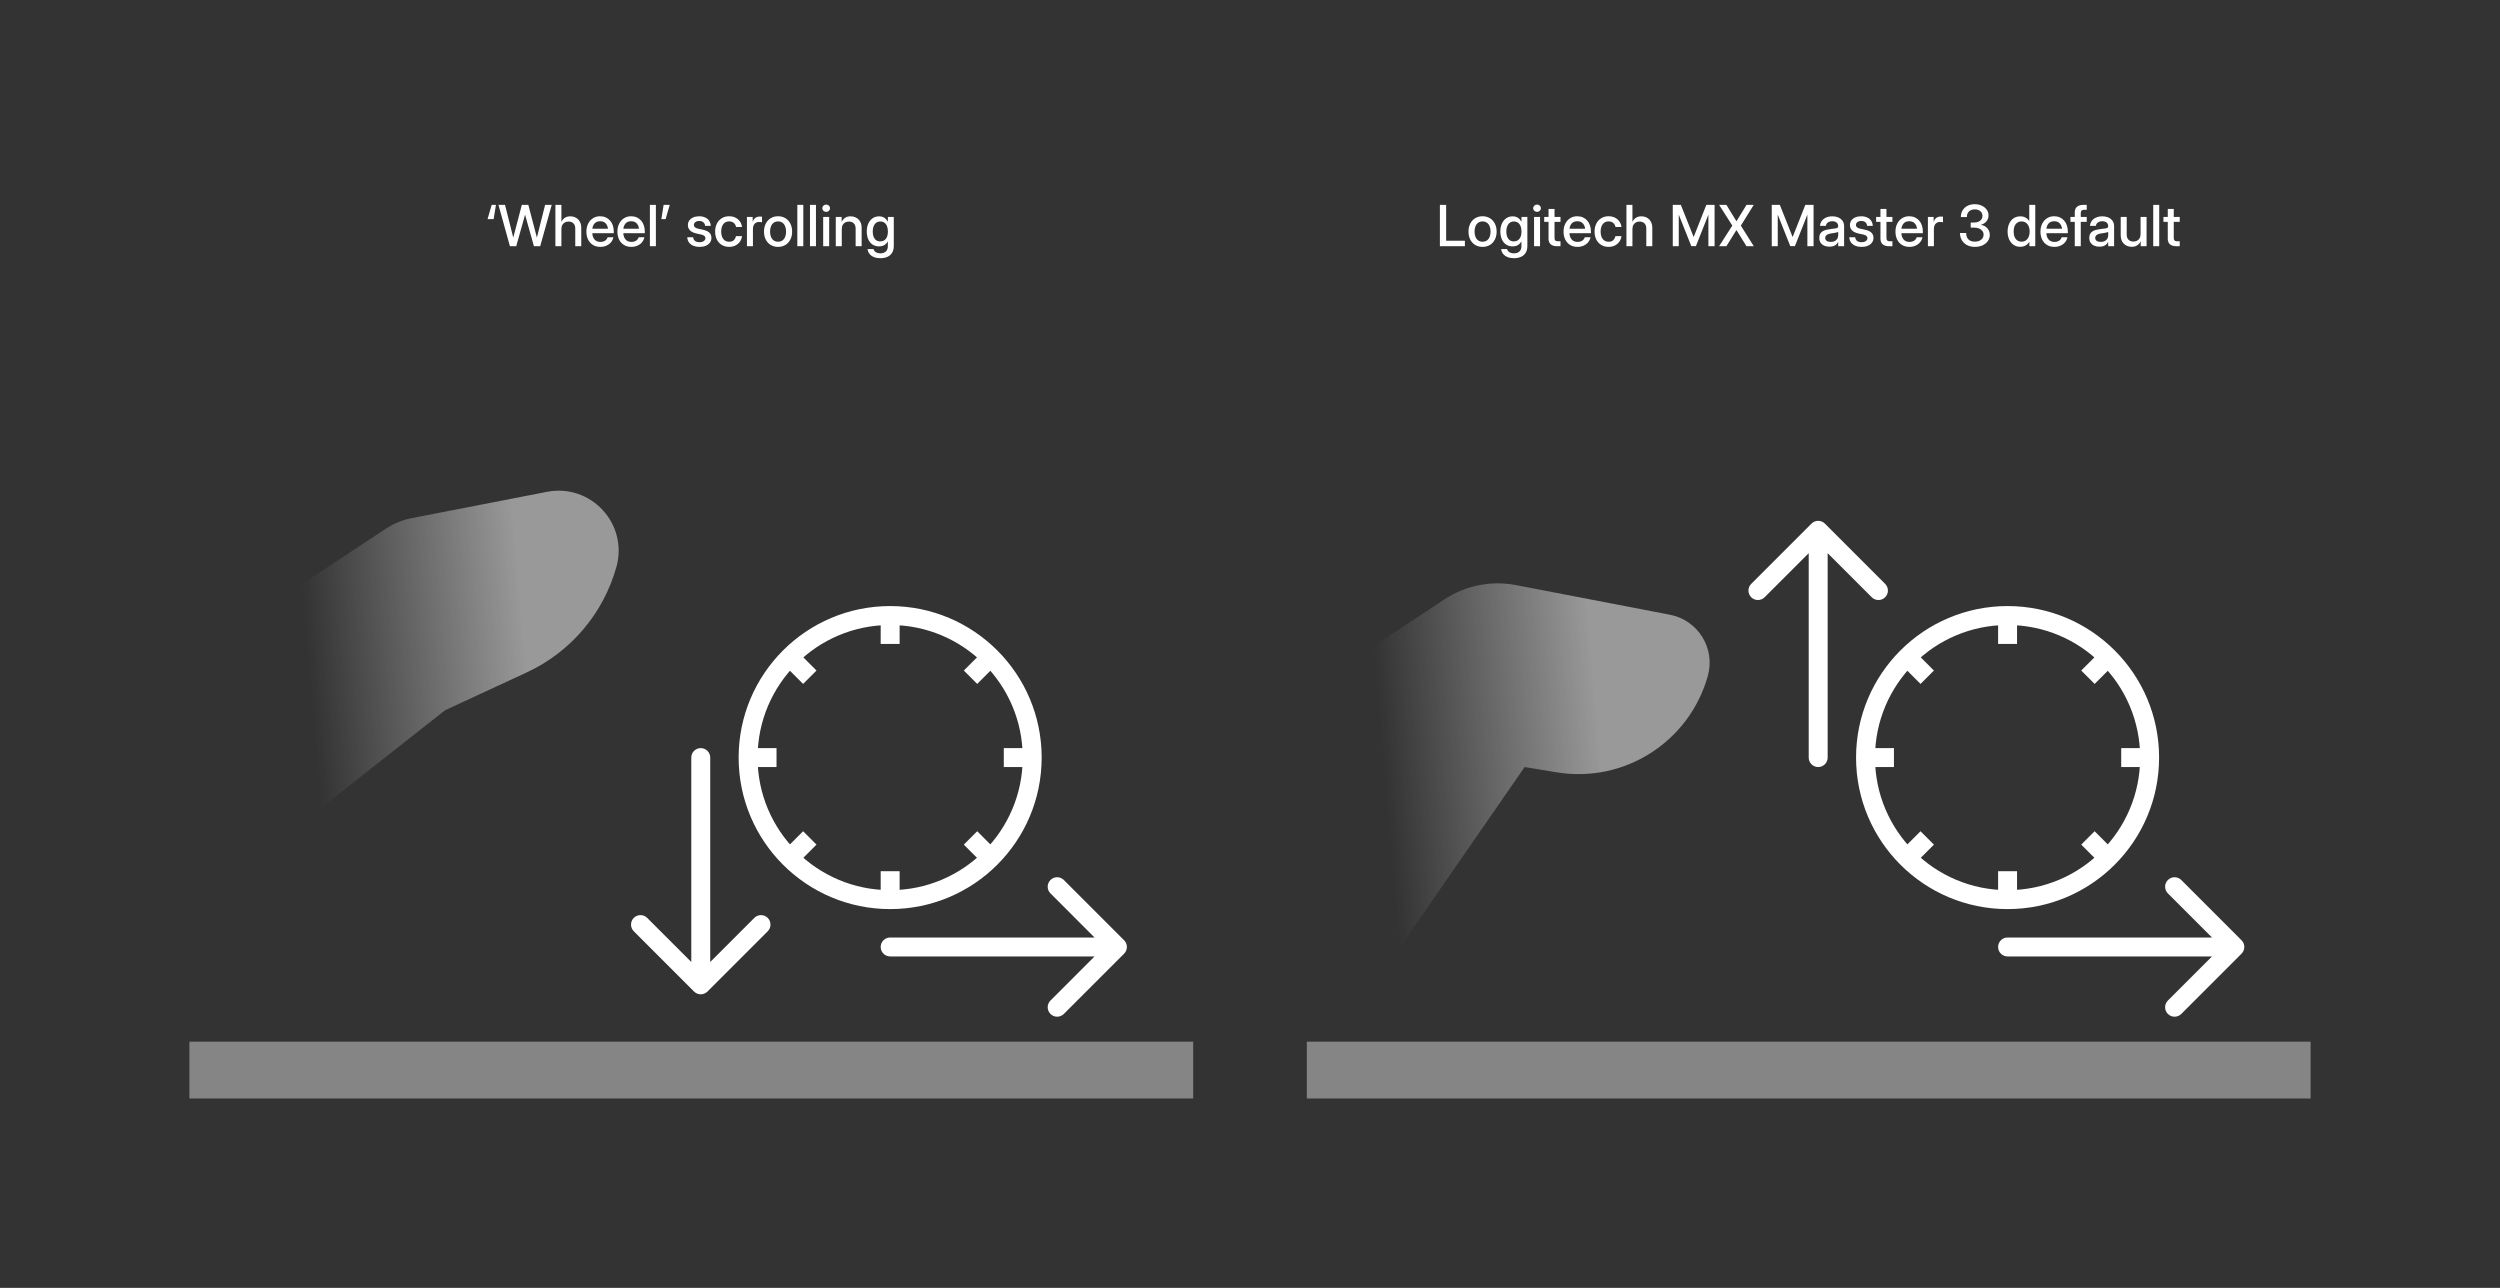<svg width="792" height="408" viewBox="0 0 792 408" fill="none" xmlns="http://www.w3.org/2000/svg">
<rect x="0" y="0" width="792" height="408" fill="#333333" stroke="none"/>
<circle cx="282" cy="240" r="45" stroke="white" stroke-width="6"/>
<circle cx="636" cy="240" r="45" stroke="white" stroke-width="6"/>
<path d="M282 195V204" stroke="white" stroke-width="6"/>
<path d="M636 195V204" stroke="white" stroke-width="6"/>
<path d="M313.82 208.181L307.456 214.545" stroke="white" stroke-width="6"/>
<path d="M667.82 208.181L661.456 214.545" stroke="white" stroke-width="6"/>
<path d="M327 240L318 240" stroke="white" stroke-width="6"/>
<path d="M681 240L672 240" stroke="white" stroke-width="6"/>
<path d="M313.82 271.819L307.456 265.455" stroke="white" stroke-width="6"/>
<path d="M667.82 271.819L661.456 265.455" stroke="white" stroke-width="6"/>
<path d="M282 276V285" stroke="white" stroke-width="6"/>
<path d="M636 276V285" stroke="white" stroke-width="6"/>
<path d="M256.544 265.456L250.18 271.82" stroke="white" stroke-width="6"/>
<path d="M610.544 265.456L604.18 271.82" stroke="white" stroke-width="6"/>
<path d="M246 240L237 240" stroke="white" stroke-width="6"/>
<path d="M600 240L591 240" stroke="white" stroke-width="6"/>
<path d="M256.544 214.544L250.18 208.18" stroke="white" stroke-width="6"/>
<path d="M610.544 214.544L604.18 208.18" stroke="white" stroke-width="6"/>
<path opacity="0.5" d="M141 225.001L166.849 213.035C180.762 206.595 191.152 194.378 195.275 179.612C199.081 165.98 187.206 153.11 173.313 155.809L130.481 164.131C127.523 164.705 124.706 165.856 122.192 167.517L89.777 188.933L95.375 260.932L141 225.001Z" fill="url(#paint0_linear_7_134)"/>
<path opacity="0.5" d="M483 243.001L493.114 244.67C514.545 248.206 535.201 235.039 541.042 214.118C543.476 205.402 537.946 196.466 529.06 194.756L480.258 185.361C472.4 183.848 464.262 185.471 457.585 189.882L431.777 206.933L437.375 308.932L483 243.001Z" fill="url(#paint1_linear_7_134)"/>
<path d="M219 240C219 238.343 220.343 237 222 237C223.657 237 225 238.343 225 240L219 240ZM224.121 314.121C222.95 315.293 221.05 315.293 219.879 314.121L200.787 295.029C199.615 293.858 199.615 291.958 200.787 290.787C201.958 289.615 203.858 289.615 205.029 290.787L222 307.757L238.971 290.787C240.142 289.615 242.042 289.615 243.213 290.787C244.385 291.958 244.385 293.858 243.213 295.029L224.121 314.121ZM225 240L225 312L219 312L219 240L225 240Z" fill="white"/>
<path d="M573 240C573 241.657 574.343 243 576 243C577.657 243 579 241.657 579 240L573 240ZM578.121 165.879C576.95 164.707 575.05 164.707 573.879 165.879L554.787 184.971C553.615 186.142 553.615 188.042 554.787 189.213C555.958 190.385 557.858 190.385 559.029 189.213L576 172.243L592.971 189.213C594.142 190.385 596.042 190.385 597.213 189.213C598.385 188.042 598.385 186.142 597.213 184.971L578.121 165.879ZM579 240L579 168L573 168L573 240L579 240Z" fill="white"/>
<path d="M282 303C280.343 303 279 301.657 279 300C279 298.343 280.343 297 282 297V303ZM356.121 297.879C357.293 299.05 357.293 300.95 356.121 302.121L337.029 321.213C335.858 322.385 333.958 322.385 332.787 321.213C331.615 320.042 331.615 318.142 332.787 316.971L349.757 300L332.787 283.029C331.615 281.858 331.615 279.958 332.787 278.787C333.958 277.615 335.858 277.615 337.029 278.787L356.121 297.879ZM282 297H354V303H282V297Z" fill="white"/>
<path d="M636 303C634.343 303 633 301.657 633 300C633 298.343 634.343 297 636 297V303ZM710.121 297.879C711.293 299.05 711.293 300.95 710.121 302.121L691.029 321.213C689.858 322.385 687.958 322.385 686.787 321.213C685.615 320.042 685.615 318.142 686.787 316.971L703.757 300L686.787 283.029C685.615 281.858 685.615 279.958 686.787 278.787C687.958 277.615 689.858 277.615 691.029 278.787L710.121 297.879ZM636 297H708V303H636V297Z" fill="white"/>
<rect opacity="0.5" x="60" y="330" width="318" height="18" fill="#D9D9D9"/>
<rect opacity="0.5" x="414" y="330" width="318" height="18" fill="#D9D9D9"/>
<path d="M154.462 69.413L155.763 64.904H157.116L156.387 69.413H154.462ZM161.537 78L157.916 64.904H159.99L162.583 75.205H162.618L165.316 64.904H167.373L170.071 75.205H170.106L172.69 64.904H174.782L171.135 78H169.148L166.362 68.077H166.327L163.541 78H161.537ZM177.85 72.63V78H175.951V64.904H177.85V70.266H177.876C178.087 69.779 178.424 69.369 178.887 69.035C179.35 68.701 179.944 68.534 180.671 68.534C181.315 68.534 181.898 68.675 182.42 68.956C182.941 69.237 183.357 69.65 183.668 70.195C183.984 70.74 184.143 71.414 184.143 72.217V78H182.244V72.445C182.244 71.707 182.054 71.147 181.673 70.767C181.292 70.386 180.776 70.195 180.126 70.195C179.71 70.195 179.329 70.28 178.983 70.45C178.638 70.62 178.362 70.884 178.157 71.241C177.952 71.599 177.85 72.061 177.85 72.63ZM190.198 78.211C189.278 78.211 188.487 78.003 187.825 77.587C187.163 77.171 186.653 76.6 186.296 75.873C185.944 75.141 185.769 74.309 185.769 73.377C185.769 72.428 185.953 71.59 186.322 70.863C186.691 70.131 187.201 69.557 187.852 69.141C188.502 68.719 189.252 68.508 190.102 68.508C190.758 68.508 191.353 68.625 191.886 68.859C192.419 69.094 192.876 69.428 193.257 69.861C193.644 70.289 193.937 70.799 194.136 71.391C194.341 71.982 194.443 72.636 194.443 73.351V73.869H186.604V72.463H193.459L192.624 72.876C192.624 72.308 192.521 71.815 192.316 71.399C192.111 70.978 191.821 70.652 191.446 70.424C191.071 70.195 190.629 70.081 190.119 70.081C189.615 70.081 189.176 70.195 188.801 70.424C188.432 70.652 188.145 70.978 187.939 71.399C187.734 71.815 187.632 72.308 187.632 72.876V73.693C187.632 74.273 187.731 74.786 187.931 75.231C188.136 75.671 188.432 76.017 188.818 76.269C189.205 76.515 189.674 76.638 190.225 76.638C190.629 76.638 190.983 76.576 191.288 76.453C191.599 76.33 191.854 76.16 192.053 75.943C192.258 75.721 192.404 75.463 192.492 75.17H194.312C194.194 75.773 193.942 76.304 193.556 76.761C193.175 77.212 192.694 77.566 192.114 77.824C191.54 78.082 190.901 78.211 190.198 78.211ZM200.024 78.211C199.104 78.211 198.313 78.003 197.651 77.587C196.989 77.171 196.479 76.6 196.122 75.873C195.771 75.141 195.595 74.309 195.595 73.377C195.595 72.428 195.779 71.59 196.148 70.863C196.518 70.131 197.027 69.557 197.678 69.141C198.328 68.719 199.078 68.508 199.928 68.508C200.584 68.508 201.179 68.625 201.712 68.859C202.245 69.094 202.702 69.428 203.083 69.861C203.47 70.289 203.763 70.799 203.962 71.391C204.167 71.982 204.27 72.636 204.27 73.351V73.869H196.43V72.463H203.285L202.45 72.876C202.45 72.308 202.348 71.815 202.143 71.399C201.938 70.978 201.647 70.652 201.272 70.424C200.897 70.195 200.455 70.081 199.945 70.081C199.441 70.081 199.002 70.195 198.627 70.424C198.258 70.652 197.971 70.978 197.766 71.399C197.561 71.815 197.458 72.308 197.458 72.876V73.693C197.458 74.273 197.558 74.786 197.757 75.231C197.962 75.671 198.258 76.017 198.645 76.269C199.031 76.515 199.5 76.638 200.051 76.638C200.455 76.638 200.81 76.576 201.114 76.453C201.425 76.33 201.68 76.16 201.879 75.943C202.084 75.721 202.23 75.463 202.318 75.17H204.138C204.021 75.773 203.769 76.304 203.382 76.761C203.001 77.212 202.521 77.566 201.94 77.824C201.366 78.082 200.728 78.211 200.024 78.211ZM207.785 64.904V78H205.887V64.904H207.785ZM209.517 69.413L210.237 64.904H212.171L210.87 69.413H209.517ZM225.161 71.558H223.359C223.354 71.112 223.184 70.743 222.85 70.45C222.516 70.151 222.076 70.002 221.531 70.002C221.01 70.002 220.594 70.125 220.283 70.371C219.979 70.611 219.826 70.907 219.826 71.259C219.826 71.569 219.943 71.821 220.178 72.015C220.412 72.208 220.734 72.352 221.145 72.445L222.744 72.788C223.652 72.993 224.317 73.304 224.739 73.72C225.167 74.136 225.381 74.681 225.381 75.355C225.381 75.946 225.217 76.456 224.889 76.884C224.566 77.311 224.121 77.643 223.553 77.877C222.99 78.106 222.346 78.22 221.619 78.22C220.904 78.22 220.26 78.106 219.686 77.877C219.117 77.648 218.657 77.309 218.306 76.857C217.96 76.4 217.764 75.838 217.717 75.17H219.589C219.642 75.668 219.838 76.052 220.178 76.321C220.518 76.591 220.986 76.726 221.584 76.726C222.164 76.726 222.621 76.608 222.955 76.374C223.295 76.134 223.465 75.829 223.465 75.46C223.465 75.149 223.345 74.9 223.104 74.713C222.864 74.525 222.542 74.388 222.138 74.3L220.6 73.966C219.721 73.767 219.056 73.444 218.604 72.999C218.153 72.554 217.928 71.988 217.928 71.303C217.928 70.752 218.074 70.269 218.367 69.853C218.666 69.431 219.085 69.103 219.624 68.868C220.163 68.634 220.79 68.517 221.505 68.517C222.208 68.517 222.832 68.64 223.377 68.886C223.922 69.132 224.35 69.483 224.66 69.94C224.977 70.392 225.144 70.931 225.161 71.558ZM230.988 78.211C230.104 78.211 229.327 78.006 228.659 77.596C227.991 77.186 227.473 76.617 227.104 75.891C226.734 75.158 226.55 74.32 226.55 73.377C226.55 72.422 226.734 71.578 227.104 70.846C227.473 70.113 227.991 69.542 228.659 69.132C229.327 68.716 230.104 68.508 230.988 68.508C231.732 68.508 232.397 68.654 232.983 68.947C233.569 69.234 234.044 69.636 234.407 70.151C234.771 70.661 234.99 71.247 235.066 71.909H233.186C233.121 71.564 232.995 71.259 232.808 70.995C232.626 70.726 232.383 70.515 232.078 70.362C231.773 70.21 231.413 70.134 230.997 70.134C230.47 70.134 230.016 70.269 229.635 70.538C229.26 70.802 228.97 71.177 228.765 71.663C228.565 72.149 228.466 72.721 228.466 73.377C228.466 74.027 228.565 74.593 228.765 75.073C228.97 75.554 229.26 75.926 229.635 76.189C230.016 76.453 230.47 76.585 230.997 76.585C231.63 76.585 232.116 76.424 232.456 76.102C232.802 75.773 233.036 75.34 233.159 74.801H235.066C234.996 75.451 234.779 76.034 234.416 76.55C234.053 77.065 233.575 77.473 232.983 77.772C232.397 78.064 231.732 78.211 230.988 78.211ZM236.631 78V68.719H238.45V70.222H238.485C238.655 69.712 238.922 69.316 239.285 69.035C239.654 68.748 240.135 68.605 240.727 68.605C240.867 68.605 240.996 68.61 241.113 68.622C241.236 68.628 241.336 68.637 241.412 68.648V70.406C241.336 70.394 241.204 70.377 241.017 70.353C240.835 70.33 240.636 70.318 240.419 70.318C240.073 70.318 239.757 70.4 239.47 70.564C239.183 70.723 238.954 70.966 238.784 71.294C238.614 71.622 238.529 72.038 238.529 72.542V78H236.631ZM246.492 78.211C245.607 78.211 244.828 78.006 244.154 77.596C243.486 77.186 242.965 76.617 242.59 75.891C242.221 75.164 242.036 74.326 242.036 73.377C242.036 72.416 242.221 71.572 242.59 70.846C242.965 70.113 243.486 69.542 244.154 69.132C244.828 68.716 245.607 68.508 246.492 68.508C247.383 68.508 248.162 68.716 248.83 69.132C249.498 69.542 250.017 70.113 250.386 70.846C250.761 71.572 250.948 72.416 250.948 73.377C250.948 74.326 250.761 75.164 250.386 75.891C250.017 76.617 249.498 77.186 248.83 77.596C248.162 78.006 247.383 78.211 246.492 78.211ZM246.492 76.576C247.02 76.576 247.471 76.447 247.846 76.189C248.227 75.926 248.52 75.554 248.725 75.073C248.93 74.593 249.032 74.027 249.032 73.377C249.032 72.715 248.93 72.144 248.725 71.663C248.52 71.177 248.227 70.802 247.846 70.538C247.471 70.274 247.02 70.143 246.492 70.143C245.971 70.143 245.52 70.274 245.139 70.538C244.758 70.802 244.465 71.177 244.26 71.663C244.055 72.144 243.952 72.715 243.952 73.377C243.952 74.027 244.055 74.593 244.26 75.073C244.465 75.554 244.758 75.926 245.139 76.189C245.52 76.447 245.971 76.576 246.492 76.576ZM254.49 64.904V78H252.592V64.904H254.49ZM258.498 64.904V78H256.6V64.904H258.498ZM260.783 78V68.719H262.682V78H260.783ZM261.724 67.119C261.39 67.119 261.103 67.008 260.862 66.785C260.622 66.557 260.502 66.281 260.502 65.959C260.502 65.643 260.622 65.373 260.862 65.15C261.103 64.922 261.39 64.808 261.724 64.808C262.063 64.808 262.351 64.922 262.585 65.15C262.825 65.373 262.945 65.643 262.945 65.959C262.945 66.281 262.825 66.557 262.585 66.785C262.351 67.008 262.063 67.119 261.724 67.119ZM266.672 72.63V78H264.773V68.719H266.637V70.283L266.672 70.266C266.883 69.779 267.22 69.369 267.683 69.035C268.146 68.701 268.74 68.534 269.467 68.534C270.105 68.534 270.688 68.675 271.216 68.956C271.749 69.237 272.174 69.65 272.49 70.195C272.807 70.74 272.965 71.414 272.965 72.217V78H271.066V72.445C271.066 71.707 270.873 71.147 270.486 70.767C270.105 70.386 269.59 70.195 268.939 70.195C268.523 70.195 268.143 70.28 267.797 70.45C267.457 70.62 267.185 70.884 266.979 71.241C266.774 71.599 266.672 72.061 266.672 72.63ZM278.906 81.797C278.139 81.797 277.465 81.683 276.885 81.454C276.311 81.226 275.845 80.894 275.487 80.461C275.136 80.033 274.922 79.518 274.846 78.914H276.727C276.809 79.213 276.949 79.459 277.148 79.652C277.354 79.852 277.605 80.001 277.904 80.101C278.203 80.206 278.537 80.259 278.906 80.259C279.65 80.259 280.23 80.06 280.646 79.661C281.062 79.263 281.271 78.691 281.271 77.947V76.515H281.235C281.048 76.837 280.822 77.115 280.559 77.35C280.301 77.578 279.999 77.754 279.653 77.877C279.313 77.994 278.918 78.053 278.467 78.053C277.658 78.053 276.964 77.853 276.384 77.455C275.81 77.057 275.367 76.503 275.057 75.794C274.746 75.085 274.591 74.259 274.591 73.315C274.591 72.384 274.752 71.561 275.074 70.846C275.402 70.125 275.859 69.56 276.445 69.149C277.031 68.739 277.714 68.534 278.493 68.534C279.038 68.534 279.489 68.625 279.847 68.807C280.21 68.982 280.5 69.199 280.717 69.457C280.939 69.709 281.112 69.943 281.235 70.16H281.288V68.719H283.151V77.868C283.151 78.806 282.961 79.561 282.58 80.136C282.205 80.716 281.695 81.138 281.051 81.401C280.406 81.665 279.691 81.797 278.906 81.797ZM278.862 76.471C279.624 76.471 280.219 76.198 280.646 75.653C281.074 75.103 281.288 74.332 281.288 73.342C281.288 72.674 281.191 72.106 280.998 71.637C280.811 71.162 280.535 70.799 280.172 70.547C279.814 70.295 279.387 70.169 278.889 70.169C278.367 70.169 277.928 70.304 277.57 70.573C277.213 70.843 276.94 71.218 276.753 71.698C276.571 72.173 276.48 72.721 276.48 73.342C276.48 73.969 276.568 74.517 276.744 74.985C276.926 75.454 277.192 75.82 277.544 76.084C277.901 76.342 278.341 76.471 278.862 76.471Z" fill="white"/>
<path d="M456.158 78V64.904H458.136V76.26H464.077V78H456.158ZM469.676 78.211C468.791 78.211 468.012 78.006 467.338 77.596C466.67 77.186 466.148 76.617 465.773 75.891C465.404 75.164 465.22 74.326 465.22 73.377C465.22 72.416 465.404 71.572 465.773 70.846C466.148 70.113 466.67 69.542 467.338 69.132C468.012 68.716 468.791 68.508 469.676 68.508C470.566 68.508 471.346 68.716 472.014 69.132C472.682 69.542 473.2 70.113 473.569 70.846C473.944 71.572 474.132 72.416 474.132 73.377C474.132 74.326 473.944 75.164 473.569 75.891C473.2 76.617 472.682 77.186 472.014 77.596C471.346 78.006 470.566 78.211 469.676 78.211ZM469.676 76.576C470.203 76.576 470.654 76.447 471.029 76.189C471.41 75.926 471.703 75.554 471.908 75.073C472.113 74.593 472.216 74.027 472.216 73.377C472.216 72.715 472.113 72.144 471.908 71.663C471.703 71.177 471.41 70.802 471.029 70.538C470.654 70.274 470.203 70.143 469.676 70.143C469.154 70.143 468.703 70.274 468.322 70.538C467.941 70.802 467.648 71.177 467.443 71.663C467.238 72.144 467.136 72.715 467.136 73.377C467.136 74.027 467.238 74.593 467.443 75.073C467.648 75.554 467.941 75.926 468.322 76.189C468.703 76.447 469.154 76.576 469.676 76.576ZM479.625 81.797C478.857 81.797 478.184 81.683 477.604 81.454C477.029 81.226 476.563 80.894 476.206 80.461C475.854 80.033 475.641 79.518 475.564 78.914H477.445C477.527 79.213 477.668 79.459 477.867 79.652C478.072 79.852 478.324 80.001 478.623 80.101C478.922 80.206 479.256 80.259 479.625 80.259C480.369 80.259 480.949 80.06 481.365 79.661C481.781 79.263 481.989 78.691 481.989 77.947V76.515H481.954C481.767 76.837 481.541 77.115 481.277 77.35C481.02 77.578 480.718 77.754 480.372 77.877C480.032 77.994 479.637 78.053 479.186 78.053C478.377 78.053 477.683 77.853 477.103 77.455C476.528 77.057 476.086 76.503 475.775 75.794C475.465 75.085 475.31 74.259 475.31 73.315C475.31 72.384 475.471 71.561 475.793 70.846C476.121 70.125 476.578 69.56 477.164 69.149C477.75 68.739 478.433 68.534 479.212 68.534C479.757 68.534 480.208 68.625 480.565 68.807C480.929 68.982 481.219 69.199 481.436 69.457C481.658 69.709 481.831 69.943 481.954 70.16H482.007V68.719H483.87V77.868C483.87 78.806 483.68 79.561 483.299 80.136C482.924 80.716 482.414 81.138 481.77 81.401C481.125 81.665 480.41 81.797 479.625 81.797ZM479.581 76.471C480.343 76.471 480.938 76.198 481.365 75.653C481.793 75.103 482.007 74.332 482.007 73.342C482.007 72.674 481.91 72.106 481.717 71.637C481.529 71.162 481.254 70.799 480.891 70.547C480.533 70.295 480.105 70.169 479.607 70.169C479.086 70.169 478.646 70.304 478.289 70.573C477.932 70.843 477.659 71.218 477.472 71.698C477.29 72.173 477.199 72.721 477.199 73.342C477.199 73.969 477.287 74.517 477.463 74.985C477.645 75.454 477.911 75.82 478.263 76.084C478.62 76.342 479.06 76.471 479.581 76.471ZM485.988 78V68.719H487.887V78H485.988ZM486.929 67.119C486.595 67.119 486.308 67.008 486.067 66.785C485.827 66.557 485.707 66.281 485.707 65.959C485.707 65.643 485.827 65.373 486.067 65.15C486.308 64.922 486.595 64.808 486.929 64.808C487.269 64.808 487.556 64.922 487.79 65.15C488.03 65.373 488.15 65.643 488.15 65.959C488.15 66.281 488.03 66.557 487.79 66.785C487.556 67.008 487.269 67.119 486.929 67.119ZM494.364 68.719V70.283H489.205V68.719H494.364ZM490.576 66.188H492.475V75.363C492.475 75.75 492.554 76.025 492.712 76.189C492.876 76.353 493.151 76.436 493.538 76.436C493.679 76.436 493.819 76.436 493.96 76.436C494.106 76.436 494.241 76.436 494.364 76.436V78C494.212 78 494.033 78 493.828 78C493.629 78 493.43 78 493.23 78C492.387 78 491.733 77.798 491.271 77.394C490.808 76.983 490.576 76.409 490.576 75.671V66.188ZM499.761 78.211C498.841 78.211 498.05 78.003 497.388 77.587C496.726 77.171 496.216 76.6 495.858 75.873C495.507 75.141 495.331 74.309 495.331 73.377C495.331 72.428 495.516 71.59 495.885 70.863C496.254 70.131 496.764 69.557 497.414 69.141C498.064 68.719 498.814 68.508 499.664 68.508C500.32 68.508 500.915 68.625 501.448 68.859C501.981 69.094 502.438 69.428 502.819 69.861C503.206 70.289 503.499 70.799 503.698 71.391C503.903 71.982 504.006 72.636 504.006 73.351V73.869H496.166V72.463H503.021L502.187 72.876C502.187 72.308 502.084 71.815 501.879 71.399C501.674 70.978 501.384 70.652 501.009 70.424C500.634 70.195 500.191 70.081 499.682 70.081C499.178 70.081 498.738 70.195 498.363 70.424C497.994 70.652 497.707 70.978 497.502 71.399C497.297 71.815 497.194 72.308 497.194 72.876V73.693C497.194 74.273 497.294 74.786 497.493 75.231C497.698 75.671 497.994 76.017 498.381 76.269C498.768 76.515 499.236 76.638 499.787 76.638C500.191 76.638 500.546 76.576 500.851 76.453C501.161 76.33 501.416 76.16 501.615 75.943C501.82 75.721 501.967 75.463 502.055 75.17H503.874C503.757 75.773 503.505 76.304 503.118 76.761C502.737 77.212 502.257 77.566 501.677 77.824C501.103 78.082 500.464 78.211 499.761 78.211ZM509.596 78.211C508.711 78.211 507.935 78.006 507.267 77.596C506.599 77.186 506.08 76.617 505.711 75.891C505.342 75.158 505.157 74.32 505.157 73.377C505.157 72.422 505.342 71.578 505.711 70.846C506.08 70.113 506.599 69.542 507.267 69.132C507.935 68.716 508.711 68.508 509.596 68.508C510.34 68.508 511.005 68.654 511.591 68.947C512.177 69.234 512.651 69.636 513.015 70.151C513.378 70.661 513.598 71.247 513.674 71.909H511.793C511.729 71.564 511.603 71.259 511.415 70.995C511.233 70.726 510.99 70.515 510.686 70.362C510.381 70.21 510.021 70.134 509.604 70.134C509.077 70.134 508.623 70.269 508.242 70.538C507.867 70.802 507.577 71.177 507.372 71.663C507.173 72.149 507.073 72.721 507.073 73.377C507.073 74.027 507.173 74.593 507.372 75.073C507.577 75.554 507.867 75.926 508.242 76.189C508.623 76.453 509.077 76.585 509.604 76.585C510.237 76.585 510.724 76.424 511.063 76.102C511.409 75.773 511.644 75.34 511.767 74.801H513.674C513.604 75.451 513.387 76.034 513.023 76.55C512.66 77.065 512.183 77.473 511.591 77.772C511.005 78.064 510.34 78.211 509.596 78.211ZM517.154 72.63V78H515.256V64.904H517.154V70.266H517.181C517.392 69.779 517.729 69.369 518.191 69.035C518.654 68.701 519.249 68.534 519.976 68.534C520.62 68.534 521.203 68.675 521.725 68.956C522.246 69.237 522.662 69.65 522.973 70.195C523.289 70.74 523.447 71.414 523.447 72.217V78H521.549V72.445C521.549 71.707 521.358 71.147 520.978 70.767C520.597 70.386 520.081 70.195 519.431 70.195C519.015 70.195 518.634 70.28 518.288 70.45C517.942 70.62 517.667 70.884 517.462 71.241C517.257 71.599 517.154 72.061 517.154 72.63ZM529.934 64.904H532.491L536.534 75.064H536.561L540.568 64.904H543.179V78H541.219V68.06H541.192L537.264 77.982H535.805L531.858 68.051H531.832V78H529.934V64.904ZM546.932 64.904L550.069 70.028H550.157L553.304 64.904H555.589L551.502 71.478L555.598 78H553.277L550.148 72.946H550.061L546.923 78H544.611L548.795 71.461L544.62 64.904H546.932ZM561.293 64.904H563.851L567.894 75.064H567.92L571.928 64.904H574.538V78H572.578V68.06H572.552L568.623 77.982H567.164L563.218 68.051H563.191V78H561.293V64.904ZM579.565 78.149C578.95 78.149 578.399 78.044 577.913 77.833C577.433 77.622 577.052 77.309 576.771 76.893C576.489 76.477 576.349 75.961 576.349 75.346C576.349 74.818 576.448 74.385 576.647 74.045C576.853 73.705 577.125 73.436 577.465 73.236C577.811 73.037 578.203 72.888 578.643 72.788C579.088 72.683 579.545 72.603 580.014 72.551C580.594 72.475 581.054 72.416 581.394 72.375C581.733 72.328 581.974 72.258 582.114 72.164C582.261 72.064 582.334 71.903 582.334 71.681V71.602C582.334 71.303 582.261 71.039 582.114 70.811C581.968 70.582 581.754 70.403 581.473 70.274C581.197 70.145 580.866 70.081 580.479 70.081C580.093 70.081 579.75 70.145 579.451 70.274C579.152 70.397 578.915 70.57 578.739 70.793C578.563 71.016 578.464 71.27 578.44 71.558H576.577C576.612 70.983 576.791 70.471 577.113 70.019C577.436 69.562 577.884 69.202 578.458 68.939C579.032 68.669 579.709 68.534 580.488 68.534C581.062 68.534 581.578 68.61 582.035 68.763C582.498 68.909 582.891 69.12 583.213 69.395C583.535 69.671 583.781 69.996 583.951 70.371C584.127 70.746 584.215 71.159 584.215 71.61V78H582.343V76.682H582.308C582.179 76.934 582 77.174 581.771 77.402C581.549 77.625 581.259 77.807 580.901 77.947C580.544 78.082 580.099 78.149 579.565 78.149ZM579.961 76.638C580.5 76.638 580.945 76.541 581.297 76.348C581.648 76.154 581.909 75.899 582.079 75.583C582.255 75.261 582.343 74.909 582.343 74.528V73.456C582.278 73.503 582.173 73.55 582.026 73.597C581.886 73.638 581.713 73.679 581.508 73.72C581.309 73.761 581.089 73.802 580.849 73.843C580.614 73.878 580.377 73.91 580.137 73.939C579.803 73.986 579.489 74.065 579.196 74.177C578.909 74.282 578.675 74.432 578.493 74.625C578.317 74.812 578.229 75.064 578.229 75.381C578.229 75.773 578.385 76.081 578.695 76.304C579.006 76.526 579.428 76.638 579.961 76.638ZM593.294 71.558H591.492C591.486 71.112 591.316 70.743 590.982 70.45C590.648 70.151 590.209 70.002 589.664 70.002C589.143 70.002 588.727 70.125 588.416 70.371C588.111 70.611 587.959 70.907 587.959 71.259C587.959 71.569 588.076 71.821 588.311 72.015C588.545 72.208 588.867 72.352 589.277 72.445L590.877 72.788C591.785 72.993 592.45 73.304 592.872 73.72C593.3 74.136 593.514 74.681 593.514 75.355C593.514 75.946 593.35 76.456 593.021 76.884C592.699 77.311 592.254 77.643 591.686 77.877C591.123 78.106 590.479 78.22 589.752 78.22C589.037 78.22 588.393 78.106 587.818 77.877C587.25 77.648 586.79 77.309 586.438 76.857C586.093 76.4 585.896 75.838 585.85 75.17H587.722C587.774 75.668 587.971 76.052 588.311 76.321C588.65 76.591 589.119 76.726 589.717 76.726C590.297 76.726 590.754 76.608 591.088 76.374C591.428 76.134 591.598 75.829 591.598 75.46C591.598 75.149 591.478 74.9 591.237 74.713C590.997 74.525 590.675 74.388 590.271 74.3L588.732 73.966C587.854 73.767 587.188 73.444 586.737 72.999C586.286 72.554 586.061 71.988 586.061 71.303C586.061 70.752 586.207 70.269 586.5 69.853C586.799 69.431 587.218 69.103 587.757 68.868C588.296 68.634 588.923 68.517 589.638 68.517C590.341 68.517 590.965 68.64 591.51 68.886C592.055 69.132 592.482 69.483 592.793 69.94C593.109 70.392 593.276 70.931 593.294 71.558ZM599.517 68.719V70.283H594.357V68.719H599.517ZM595.729 66.188H597.627V75.363C597.627 75.75 597.706 76.025 597.864 76.189C598.028 76.353 598.304 76.436 598.69 76.436C598.831 76.436 598.972 76.436 599.112 76.436C599.259 76.436 599.394 76.436 599.517 76.436V78C599.364 78 599.186 78 598.98 78C598.781 78 598.582 78 598.383 78C597.539 78 596.886 77.798 596.423 77.394C595.96 76.983 595.729 76.409 595.729 75.671V66.188ZM604.913 78.211C603.993 78.211 603.202 78.003 602.54 77.587C601.878 77.171 601.368 76.6 601.011 75.873C600.659 75.141 600.483 74.309 600.483 73.377C600.483 72.428 600.668 71.59 601.037 70.863C601.406 70.131 601.916 69.557 602.566 69.141C603.217 68.719 603.967 68.508 604.816 68.508C605.473 68.508 606.067 68.625 606.601 68.859C607.134 69.094 607.591 69.428 607.972 69.861C608.358 70.289 608.651 70.799 608.851 71.391C609.056 71.982 609.158 72.636 609.158 73.351V73.869H601.318V72.463H608.174L607.339 72.876C607.339 72.308 607.236 71.815 607.031 71.399C606.826 70.978 606.536 70.652 606.161 70.424C605.786 70.195 605.344 70.081 604.834 70.081C604.33 70.081 603.891 70.195 603.516 70.424C603.146 70.652 602.859 70.978 602.654 71.399C602.449 71.815 602.347 72.308 602.347 72.876V73.693C602.347 74.273 602.446 74.786 602.646 75.231C602.851 75.671 603.146 76.017 603.533 76.269C603.92 76.515 604.389 76.638 604.939 76.638C605.344 76.638 605.698 76.576 606.003 76.453C606.313 76.33 606.568 76.16 606.768 75.943C606.973 75.721 607.119 75.463 607.207 75.17H609.026C608.909 75.773 608.657 76.304 608.271 76.761C607.89 77.212 607.409 77.566 606.829 77.824C606.255 78.082 605.616 78.211 604.913 78.211ZM610.758 78V68.719H612.577V70.222H612.612C612.782 69.712 613.049 69.316 613.412 69.035C613.781 68.748 614.262 68.605 614.854 68.605C614.994 68.605 615.123 68.61 615.24 68.622C615.363 68.628 615.463 68.637 615.539 68.648V70.406C615.463 70.394 615.331 70.377 615.144 70.353C614.962 70.33 614.763 70.318 614.546 70.318C614.2 70.318 613.884 70.4 613.597 70.564C613.31 70.723 613.081 70.966 612.911 71.294C612.741 71.622 612.656 72.038 612.656 72.542V78H610.758ZM625.664 78.211C624.691 78.211 623.851 78.02 623.142 77.64C622.433 77.259 621.885 76.737 621.498 76.075C621.111 75.407 620.918 74.651 620.918 73.808H622.878C622.878 74.382 622.986 74.877 623.203 75.293C623.42 75.703 623.733 76.017 624.144 76.233C624.56 76.45 625.055 76.559 625.629 76.559C626.18 76.559 626.663 76.465 627.079 76.277C627.495 76.09 627.82 75.832 628.055 75.504C628.289 75.17 628.406 74.792 628.406 74.37C628.406 73.913 628.28 73.518 628.028 73.184C627.776 72.844 627.428 72.58 626.982 72.393C626.537 72.205 626.016 72.111 625.418 72.111H624.319V70.494H625.418C625.945 70.494 626.405 70.406 626.798 70.231C627.196 70.055 627.504 69.811 627.721 69.501C627.943 69.19 628.055 68.824 628.055 68.402C628.055 67.992 627.952 67.632 627.747 67.321C627.542 67.011 627.255 66.768 626.886 66.592C626.517 66.416 626.083 66.328 625.585 66.328C625.075 66.328 624.633 66.428 624.258 66.627C623.889 66.82 623.602 67.099 623.396 67.462C623.197 67.825 623.098 68.259 623.098 68.763H621.19C621.19 67.966 621.375 67.263 621.744 66.653C622.113 66.038 622.626 65.558 623.282 65.212C623.944 64.866 624.715 64.693 625.594 64.693C626.426 64.693 627.17 64.849 627.826 65.159C628.488 65.47 629.01 65.894 629.391 66.434C629.771 66.967 629.962 67.57 629.962 68.244C629.962 68.965 629.742 69.592 629.303 70.125C628.869 70.652 628.286 71.016 627.554 71.215V71.241C628.128 71.329 628.626 71.522 629.048 71.821C629.47 72.12 629.795 72.495 630.023 72.946C630.252 73.392 630.366 73.884 630.366 74.423C630.366 75.144 630.161 75.791 629.751 76.365C629.347 76.934 628.79 77.385 628.081 77.719C627.378 78.047 626.572 78.211 625.664 78.211ZM640.025 78.185C639.223 78.185 638.52 77.982 637.916 77.578C637.312 77.168 636.844 76.603 636.51 75.882C636.176 75.155 636.009 74.314 636.009 73.359C636.009 72.404 636.176 71.566 636.51 70.846C636.844 70.119 637.312 69.554 637.916 69.149C638.525 68.739 639.229 68.534 640.025 68.534C640.43 68.534 640.808 68.59 641.159 68.701C641.517 68.812 641.839 68.982 642.126 69.211C642.413 69.434 642.656 69.712 642.855 70.046H642.873V64.904H644.771V78H642.908V76.603H642.891C642.686 76.954 642.437 77.247 642.144 77.481C641.851 77.716 641.525 77.892 641.168 78.009C640.816 78.126 640.436 78.185 640.025 78.185ZM640.421 76.559C640.942 76.559 641.396 76.427 641.783 76.163C642.17 75.894 642.469 75.519 642.68 75.038C642.891 74.558 642.996 73.998 642.996 73.359C642.996 72.709 642.891 72.144 642.68 71.663C642.469 71.183 642.17 70.811 641.783 70.547C641.396 70.283 640.942 70.151 640.421 70.151C639.929 70.151 639.495 70.274 639.12 70.52C638.745 70.767 638.452 71.127 638.241 71.602C638.03 72.076 637.925 72.662 637.925 73.359C637.925 74.045 638.03 74.628 638.241 75.108C638.452 75.583 638.745 75.943 639.12 76.189C639.495 76.436 639.929 76.559 640.421 76.559ZM650.845 78.211C649.925 78.211 649.134 78.003 648.472 77.587C647.81 77.171 647.3 76.6 646.942 75.873C646.591 75.141 646.415 74.309 646.415 73.377C646.415 72.428 646.6 71.59 646.969 70.863C647.338 70.131 647.848 69.557 648.498 69.141C649.148 68.719 649.898 68.508 650.748 68.508C651.404 68.508 651.999 68.625 652.532 68.859C653.065 69.094 653.522 69.428 653.903 69.861C654.29 70.289 654.583 70.799 654.782 71.391C654.987 71.982 655.09 72.636 655.09 73.351V73.869H647.25V72.463H654.105L653.271 72.876C653.271 72.308 653.168 71.815 652.963 71.399C652.758 70.978 652.468 70.652 652.093 70.424C651.718 70.195 651.275 70.081 650.766 70.081C650.262 70.081 649.822 70.195 649.447 70.424C649.078 70.652 648.791 70.978 648.586 71.399C648.381 71.815 648.278 72.308 648.278 72.876V73.693C648.278 74.273 648.378 74.786 648.577 75.231C648.782 75.671 649.078 76.017 649.465 76.269C649.852 76.515 650.32 76.638 650.871 76.638C651.275 76.638 651.63 76.576 651.935 76.453C652.245 76.33 652.5 76.16 652.699 75.943C652.904 75.721 653.051 75.463 653.139 75.17H654.958C654.841 75.773 654.589 76.304 654.202 76.761C653.821 77.212 653.341 77.566 652.761 77.824C652.187 78.082 651.548 78.211 650.845 78.211ZM661.075 68.719V70.283H655.916V68.719H661.075ZM657.287 78V67.233C657.287 66.735 657.39 66.314 657.595 65.968C657.806 65.622 658.107 65.358 658.5 65.177C658.898 64.995 659.379 64.904 659.941 64.904C660.188 64.904 660.419 64.904 660.636 64.904C660.853 64.904 660.999 64.904 661.075 64.904V66.469C661.011 66.469 660.885 66.469 660.697 66.469C660.516 66.469 660.366 66.469 660.249 66.469C659.862 66.469 659.587 66.551 659.423 66.715C659.265 66.879 659.186 67.154 659.186 67.541V78H657.287ZM665.101 78.149C664.485 78.149 663.935 78.044 663.448 77.833C662.968 77.622 662.587 77.309 662.306 76.893C662.024 76.477 661.884 75.961 661.884 75.346C661.884 74.818 661.983 74.385 662.183 74.045C662.388 73.705 662.66 73.436 663 73.236C663.346 73.037 663.738 72.888 664.178 72.788C664.623 72.683 665.08 72.603 665.549 72.551C666.129 72.475 666.589 72.416 666.929 72.375C667.269 72.328 667.509 72.258 667.649 72.164C667.796 72.064 667.869 71.903 667.869 71.681V71.602C667.869 71.303 667.796 71.039 667.649 70.811C667.503 70.582 667.289 70.403 667.008 70.274C666.732 70.145 666.401 70.081 666.015 70.081C665.628 70.081 665.285 70.145 664.986 70.274C664.688 70.397 664.45 70.57 664.274 70.793C664.099 71.016 663.999 71.27 663.976 71.558H662.112C662.147 70.983 662.326 70.471 662.648 70.019C662.971 69.562 663.419 69.202 663.993 68.939C664.567 68.669 665.244 68.534 666.023 68.534C666.598 68.534 667.113 68.61 667.57 68.763C668.033 68.909 668.426 69.12 668.748 69.395C669.07 69.671 669.316 69.996 669.486 70.371C669.662 70.746 669.75 71.159 669.75 71.61V78H667.878V76.682H667.843C667.714 76.934 667.535 77.174 667.307 77.402C667.084 77.625 666.794 77.807 666.437 77.947C666.079 78.082 665.634 78.149 665.101 78.149ZM665.496 76.638C666.035 76.638 666.48 76.541 666.832 76.348C667.184 76.154 667.444 75.899 667.614 75.583C667.79 75.261 667.878 74.909 667.878 74.528V73.456C667.813 73.503 667.708 73.55 667.562 73.597C667.421 73.638 667.248 73.679 667.043 73.72C666.844 73.761 666.624 73.802 666.384 73.843C666.149 73.878 665.912 73.91 665.672 73.939C665.338 73.986 665.024 74.065 664.731 74.177C664.444 74.282 664.21 74.432 664.028 74.625C663.853 74.812 663.765 75.064 663.765 75.381C663.765 75.773 663.92 76.081 664.23 76.304C664.541 76.526 664.963 76.638 665.496 76.638ZM678.135 74.089V68.719H680.033V78H678.17V76.453H678.135C677.93 76.934 677.593 77.344 677.124 77.684C676.661 78.018 676.066 78.185 675.34 78.185C674.707 78.185 674.124 78.044 673.591 77.763C673.058 77.481 672.633 77.068 672.316 76.523C672 75.973 671.842 75.299 671.842 74.502V68.719H673.74V74.273C673.74 75.012 673.934 75.571 674.32 75.952C674.707 76.333 675.223 76.523 675.867 76.523C676.283 76.523 676.661 76.439 677.001 76.269C677.347 76.099 677.622 75.835 677.827 75.478C678.032 75.114 678.135 74.651 678.135 74.089ZM684.041 64.904V78H682.143V64.904H684.041ZM690.536 68.719V70.283H685.377V68.719H690.536ZM686.748 66.188H688.646V75.363C688.646 75.75 688.726 76.025 688.884 76.189C689.048 76.353 689.323 76.436 689.71 76.436C689.851 76.436 689.991 76.436 690.132 76.436C690.278 76.436 690.413 76.436 690.536 76.436V78C690.384 78 690.205 78 690 78C689.801 78 689.602 78 689.402 78C688.559 78 687.905 77.798 687.442 77.394C686.979 76.983 686.748 76.409 686.748 75.671V66.188Z" fill="white"/>
<defs>
<linearGradient id="paint0_linear_7_134" x1="165" y1="186" x2="96" y2="192" gradientUnits="userSpaceOnUse">
<stop stop-color="white"/>
<stop offset="1" stop-color="white" stop-opacity="0"/>
</linearGradient>
<linearGradient id="paint1_linear_7_134" x1="507" y1="234" x2="438" y2="240" gradientUnits="userSpaceOnUse">
<stop stop-color="white"/>
<stop offset="1" stop-color="white" stop-opacity="0"/>
</linearGradient>
</defs>
</svg>
